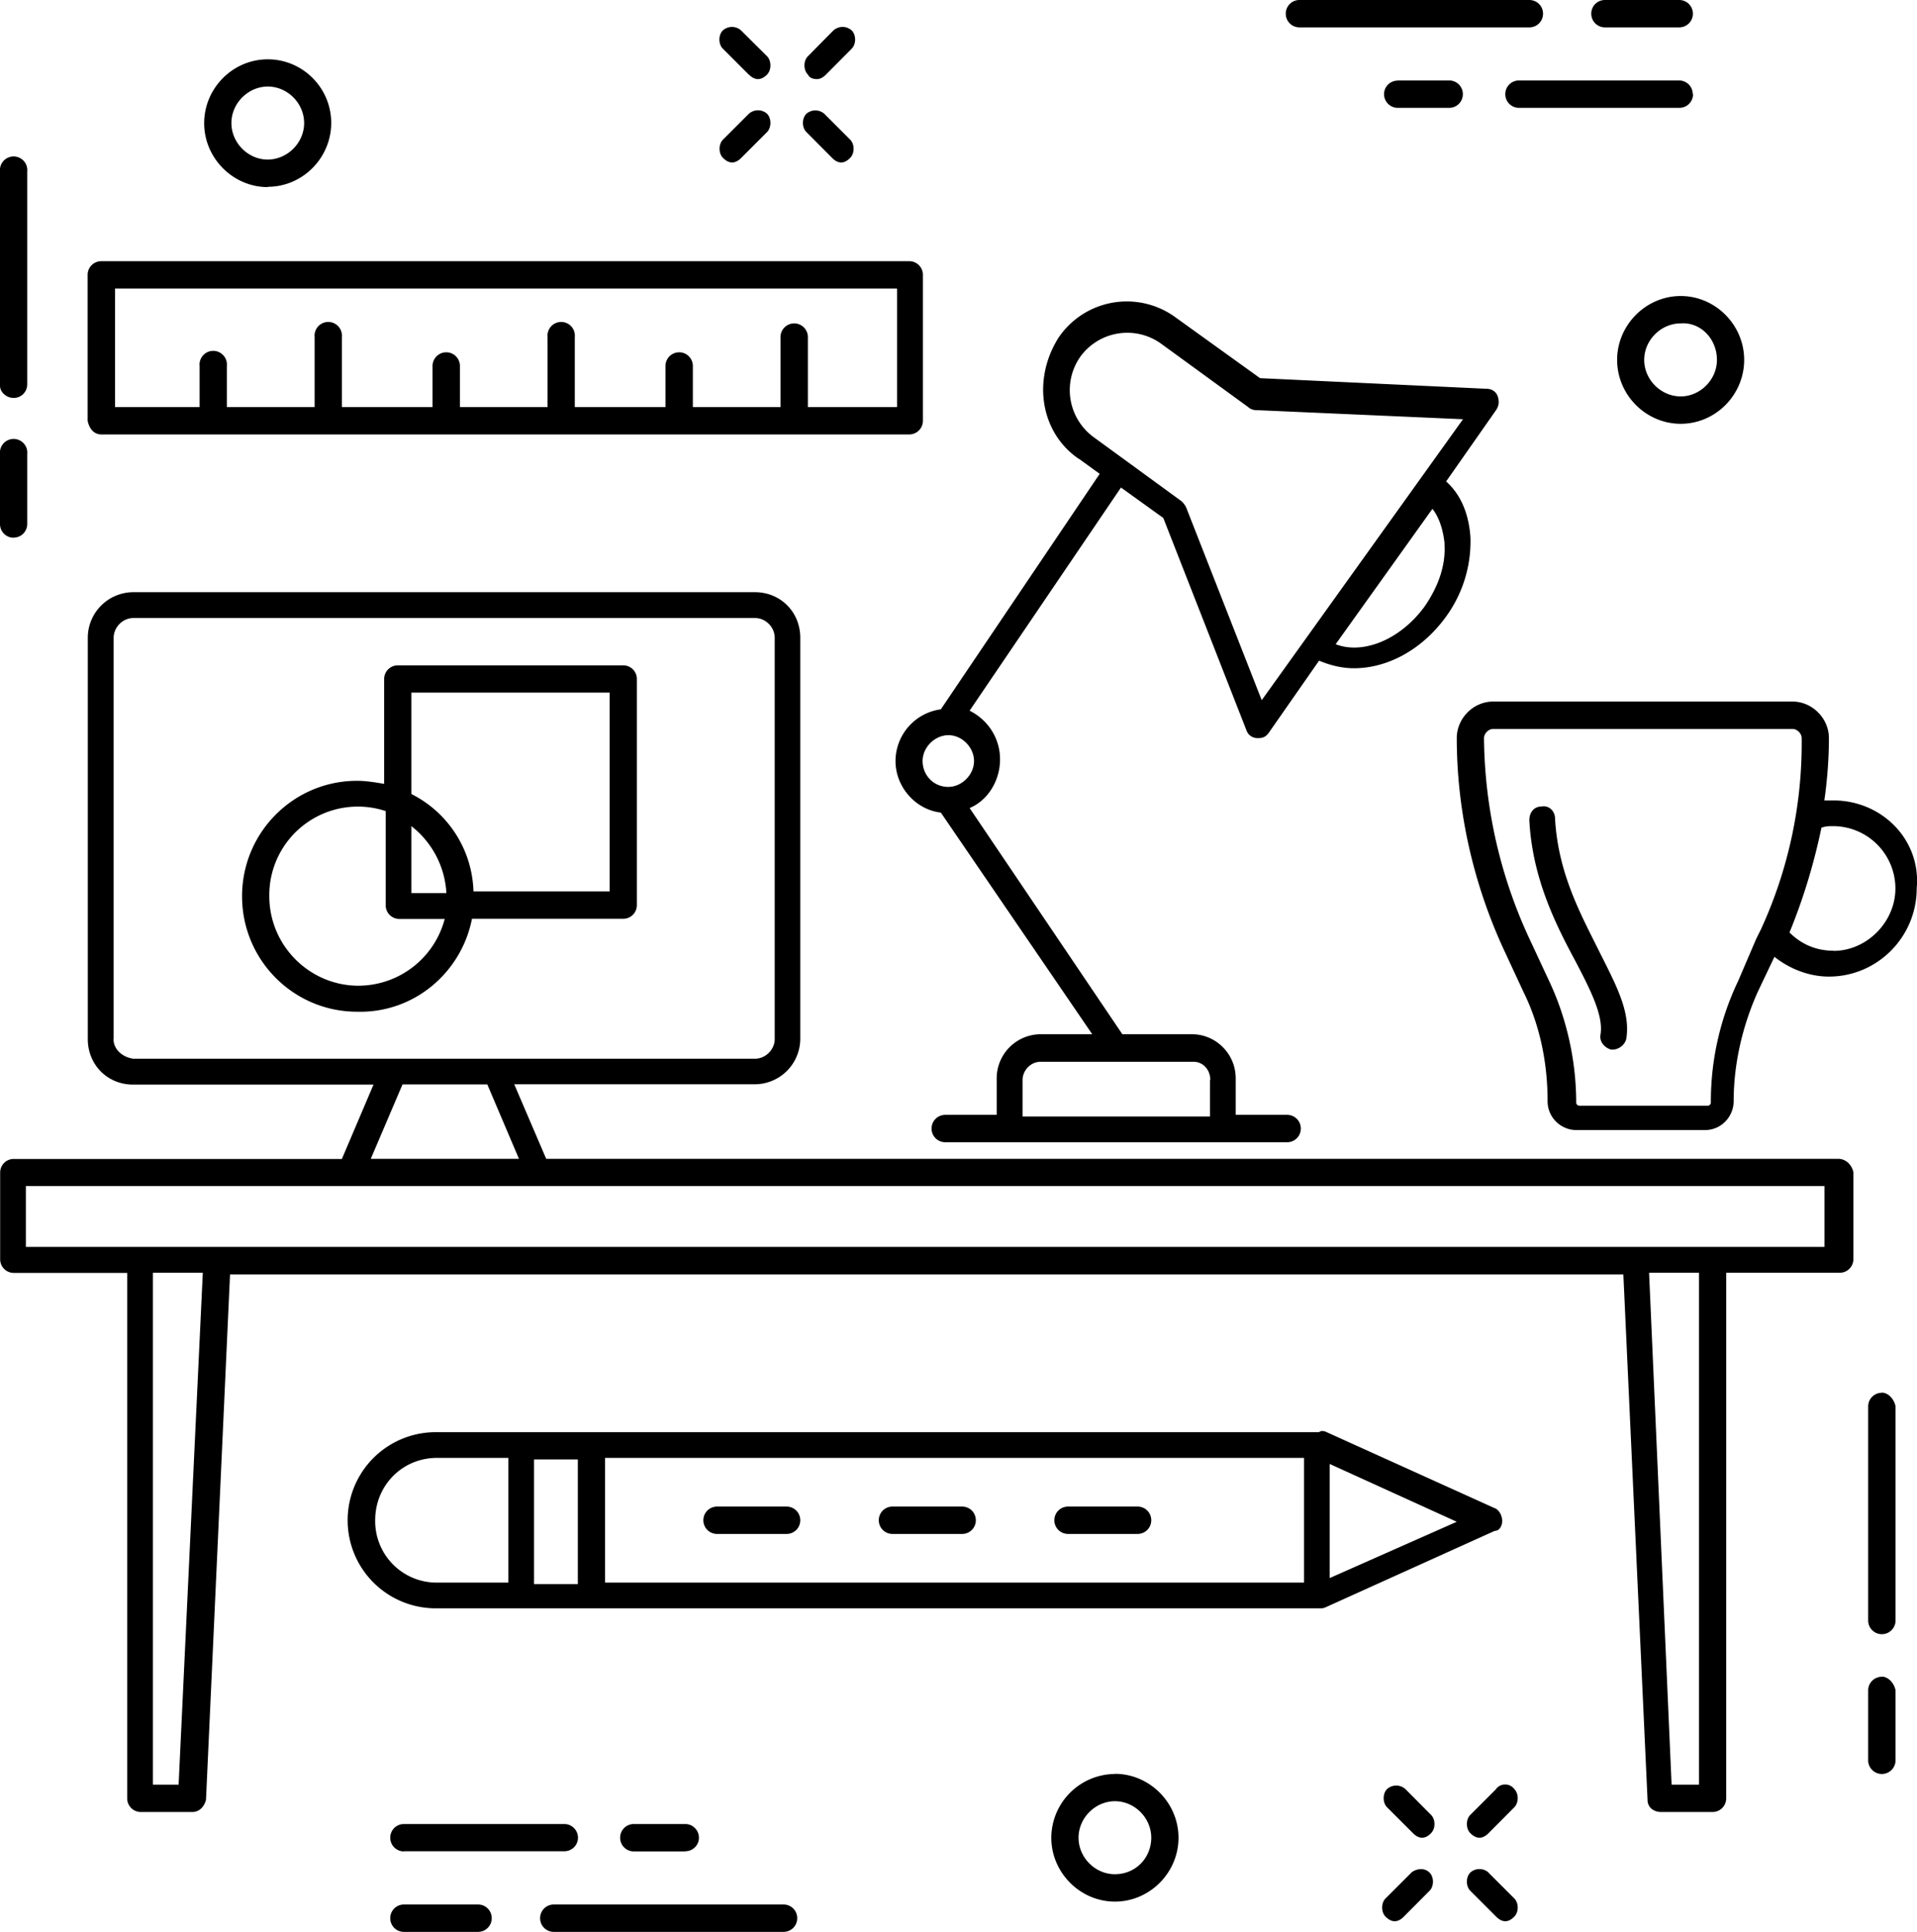 <svg xmlns="http://www.w3.org/2000/svg" viewBox="0 0 126 127">
  <path d="M70.9 30.15l1.38 1-10.44 15.48a3.44 3.44 0 0 0-2.98 3.4c0 1.69 1.3 3.19 2.98 3.39l9.95 14.57H68.4a2.9 2.9 0 0 0-2.89 2.9v2.4h-3.38c-.5 0-.9.4-.9.9s.4.9.9.9h22.47c.5 0 .9-.4.9-.9s-.4-.9-.9-.9h-3.38v-2.4c0-1.6-1.29-2.9-2.88-2.9h-4.57L63.73 53.12c1.2-.5 2-1.8 2-3.2 0-1.4-.8-2.6-2-3.2l9.95-14.67 2.78 2 5.47 13.97c.1.3.4.5.7.5h.1c.3 0 .5-.1.7-.4l3.27-4.69c.7.3 1.5.5 2.29.5 2.19 0 4.47-1.2 6.06-3.4a8.42 8.42 0 0 0 1.6-5.19c-.1-1.5-.6-2.8-1.6-3.69l3.29-4.7c.2-.3.2-.6.1-.9-.1-.3-.4-.49-.7-.49l-14.92-.7-5.56-4a5.42 5.42 0 0 0-7.66 1.3c-1.79 2.8-1.2 6.3 1.3 8zM79.53 71v2.4H67.21v-2.4c0-.6.5-1.2 1.2-1.2h10.04c.6 0 1.1.5 1.1 1.2zm-17.2-19.27c-1 0-1.69-.8-1.69-1.7 0-.9.8-1.7 1.7-1.7.89 0 1.68.8 1.68 1.7 0 .9-.8 1.7-1.69 1.7zm32.61-15.98c.1 1.4-.4 2.8-1.29 4.1-1.59 2.2-4.07 3.2-5.86 2.5l6.36-8.9c.4.5.7 1.3.8 2.3zM71 23.46a3.81 3.81 0 0 1 5.27-.9l5.77 4.2c.1.1.3.2.5.2l13.62.6-13.23 18.47-4.97-12.68c-.1-.2-.2-.3-.3-.4l-5.76-4.2a3.83 3.83 0 0 1-.9-5.29zM6.66 28.56h53.1c.5 0 .9-.4.9-.9v-9.59c0-.5-.4-.9-.9-.9H6.66c-.5 0-.9.4-.9.9v9.59c.1.5.4.9.9.9zm.9-9.59h51.4v7.79H53.1v-4.6a.9.9 0 1 0-1.8 0v4.6h-5.76v-2.7a.9.9 0 1 0-1.8 0v2.7h-5.96v-4.6a.9.9 0 1 0-1.79 0v4.6h-5.76v-2.7a.9.9 0 1 0-1.8 0v2.7h-5.96v-4.6a.9.9 0 1 0-1.79 0v4.6h-5.77v-2.7a.9.9 0 1 0-1.79 0v2.7H7.56v-7.79zM.9 26.16c.5 0 .89-.4.89-.9V11.28a.9.9 0 1 0-1.79 0v14.08c0 .4.4.8.9.8zM.9 35.34c.5 0 .89-.4.89-.9v-4.59a.9.9 0 1 0-1.79 0v4.6c0 .5.4.9.9.9zM123.69 91.56c-.5 0-.9.4-.9.9v14.07a.9.9 0 1 0 1.8 0V92.45c-.1-.5-.5-.9-.9-.9zM123.69 110.23c-.5 0-.9.4-.9.9v4.59a.9.9 0 1 0 1.8 0v-4.6c-.1-.5-.5-.9-.9-.9zM49.22 4.9c.2.2.4.3.6.3.2 0 .4-.1.6-.3.29-.3.29-.9 0-1.2L48.71 2a.9.9 0 0 0-1.2 0c-.3.3-.3.9 0 1.2l1.7 1.7zM54.69 10.38c.2.2.4.3.6.3.2 0 .39-.1.59-.3.3-.3.3-.9 0-1.2l-1.7-1.7a.9.9 0 0 0-1.18 0c-.3.3-.3.9 0 1.2l1.69 1.7zM48.12 10.68c.2 0 .4-.1.6-.3l1.7-1.7c.29-.3.29-.9 0-1.2a.9.9 0 0 0-1.2 0l-1.7 1.7c-.3.3-.3.9 0 1.2.2.2.4.3.6.3zM53.7 5.2c.2 0 .39-.1.59-.3l1.69-1.7c.3-.3.3-.9 0-1.2a.9.9 0 0 0-1.2 0L53.1 3.7c-.3.3-.3.9 0 1.2.1.2.3.3.6.3zM92.37 117.61a.9.9 0 0 0-1.2 0c-.3.3-.3.9 0 1.2l1.7 1.7c.2.2.4.3.6.3.2 0 .4-.1.59-.3.3-.3.3-.9 0-1.2l-1.69-1.7zM97.84 123.1a.9.9 0 0 0-1.2 0c-.3.3-.3.9 0 1.2l1.7 1.7c.2.2.4.3.6.3.2 0 .39-.1.59-.3.3-.3.3-.9 0-1.2l-1.7-1.7zM92.77 123.1l-1.7 1.7c-.3.3-.3.9 0 1.2.2.2.4.3.6.3s.4-.1.6-.3l1.69-1.7c.3-.3.3-.9 0-1.2-.3-.3-.8-.3-1.2 0zM98.34 117.61l-1.7 1.7c-.3.3-.3.9 0 1.2.2.2.4.3.6.3.2 0 .4-.1.6-.3l1.69-1.7c.3-.3.3-.9 0-1.2-.3-.4-.9-.4-1.2 0zM106.29 23.66c0 2.3 1.89 4.2 4.18 4.2s4.17-1.9 4.17-4.2-1.89-4.2-4.17-4.2-4.18 1.9-4.18 4.2zm6.56 0c0 1.3-1.1 2.4-2.38 2.4-1.3 0-2.4-1.1-2.4-2.4 0-1.3 1.1-2.4 2.4-2.4 1.29-.1 2.38 1 2.38 2.4zM17.6 12.28c2.29 0 4.17-1.9 4.17-4.2S19.9 3.9 17.6 3.9s-4.18 1.9-4.18 4.2 1.9 4.2 4.18 4.2zm0-6.59c1.3 0 2.39 1.1 2.39 2.4s-1.1 2.4-2.4 2.4c-1.28 0-2.38-1.1-2.38-2.4s1.1-2.4 2.39-2.4zM73.28 116.62a4.21 4.21 0 0 0-4.18 4.19c0 2.3 1.9 4.2 4.18 4.2 2.29 0 4.18-1.9 4.18-4.2 0-2.3-1.9-4.2-4.18-4.2zm0 6.59c-1.3 0-2.39-1.1-2.39-2.4 0-1.3 1.1-2.4 2.39-2.4 1.3 0 2.39 1.1 2.39 2.4 0 1.3-1 2.4-2.4 2.4zM85.41 1.8h15.11c.5 0 .9-.4.9-.9s-.4-.9-.9-.9H85.41c-.5 0-.9.4-.9.9s.4.9.9.9zM105.5 1.8h4.87c.5 0 .9-.4.9-.9s-.4-.9-.9-.9h-4.88c-.5 0-.9.4-.9.9s.4.9.9.9zM111.26 6.19c0-.5-.4-.9-.9-.9H99.84c-.5 0-.9.4-.9.9s.4.9.9.9h10.54c.5 0 .9-.4.9-.9zM91.87 5.3c-.5 0-.9.4-.9.89s.4.9.9.9h3.38c.5 0 .9-.4.9-.9s-.4-.9-.9-.9h-3.38zM51.5 125.2H36.4c-.5 0-.9.4-.9.9s.4.9.9.9h15.1c.5 0 .9-.4.9-.9s-.4-.9-.9-.9zM31.42 125.2h-4.87c-.5 0-.9.4-.9.9s.4.9.9.9h4.87c.5 0 .9-.4.9-.9s-.4-.9-.9-.9zM26.55 121.7h10.54c.5 0 .9-.4.9-.89s-.4-.9-.9-.9H26.55c-.5 0-.9.4-.9.9s.4.9.9.9zM45.04 121.7c.5 0 .9-.4.9-.89s-.4-.9-.9-.9h-3.38c-.5 0-.9.4-.9.9s.4.9.9.9h3.38zM98.73 99.94c0-.3-.2-.7-.5-.8L87.2 94.15c-.2-.1-.4-.1-.5 0H28.64a5.78 5.78 0 0 0 0 11.58H86.8c.1 0 .2 0 .4-.1l11.04-4.99c.3 0 .5-.3.5-.7zm-60.75-4v8.2H35.1v-8.2h2.88zm-13.32 4c0-2.3 1.79-4.1 4.07-4.1h4.68v8.2h-4.68a4.04 4.04 0 0 1-4.07-4.1zm61.05 4.1H39.77v-8.2h45.94v8.2zm1.69-.3v-7.5l8.35 3.8-8.35 3.7z"/>
  <path d="M58.66 100.84h4.58c.5 0 .9-.4.9-.9s-.4-.9-.9-.9h-4.58c-.5 0-.9.4-.9.9s.4.9.9.9zM70.2 100.84h4.57c.5 0 .9-.4.9-.9s-.4-.9-.9-.9H70.2c-.5 0-.9.4-.9.9s.4.9.9.9zM47.13 100.84h4.57c.5 0 .9-.4.9-.9s-.4-.9-.9-.9h-4.57c-.5 0-.9.4-.9.9s.4.9.9.9z"/>
  <path d="M120.8 76.18H35.9l-2.1-4.9h15.82a3 3 0 0 0 2.98-2.99V41.93c0-1.7-1.3-3-2.98-3H8.75a3 3 0 0 0-2.98 3V68.3c0 1.7 1.29 3 2.98 3h15.8l-2.08 4.89H.9c-.5 0-.89.4-.89.9v5.69c0 .5.4.9.9.9h7.45v34.54c0 .5.4.9.9.9h3.38c.5 0 .8-.4.9-.8l1.58-34.54h91.58l1.59 34.54c0 .5.4.8.9.8h3.37c.5 0 .9-.4.9-.9V83.67h7.46c.5 0 .9-.4.9-.9v-5.7c-.1-.5-.5-.89-1-.89zM7.47 68.29V41.93c0-.7.6-1.3 1.29-1.3h40.87c.7 0 1.29.6 1.29 1.3V68.3c0 .7-.6 1.3-1.3 1.3H8.76c-.7-.1-1.3-.6-1.3-1.3zm18.99 3h5.57l2.08 4.89h-9.74l2.09-4.9zm-14.72 46.03h-1.69V83.67h3.28l-1.59 33.65zm99.93 0h-1.8l-1.48-33.65h3.28v33.65zm8.25-35.35H1.7v-4h118.22v4z"/>
  <path d="M31.02 60.4h9.94c.5 0 .9-.4.9-.9V44.64c0-.5-.4-.9-.9-.9H26.15c-.5 0-.9.4-.9.9v6.89c-.6-.1-1.19-.2-1.78-.2-4.18 0-7.56 3.4-7.56 7.59s3.38 7.59 7.56 7.59c3.77.1 6.86-2.6 7.55-6.1zm-3.98-6.09a6 6 0 0 1 2.3 4.4h-2.3v-4.4zm0-8.78h13.03V58.6h-8.95a7.4 7.4 0 0 0-4.08-6.4v-6.68zM23.56 64.8c-3.18 0-5.86-2.6-5.86-5.9a5.82 5.82 0 0 1 7.65-5.58v6.19c0 .5.4.9.9.9h2.98a5.88 5.88 0 0 1-5.67 4.39zM102.21 53.82c0-.5-.4-.9-.9-.8-.49 0-.79.4-.79.9.2 3.89 1.8 6.98 3.09 9.38.99 1.9 1.78 3.5 1.59 4.7-.1.5.3.9.7 1h.1c.39 0 .79-.3.89-.7.3-1.8-.7-3.6-1.8-5.8-1.19-2.4-2.68-5.09-2.88-8.68z"/>
  <path d="M120.5 52.62h-.59c.2-1.4.3-2.8.3-4.1 0-1.3-1.1-2.4-2.39-2.4H98.14c-1.3 0-2.39 1.1-2.39 2.4 0 4.8 1.1 9.59 3.08 13.88l1.3 2.8c1.09 2.2 1.59 4.69 1.59 7.19 0 1.1.9 1.9 1.89 1.9h8.45c1.09 0 1.89-.9 1.89-1.9 0-2.5.6-5 1.59-7.2l1.09-2.29c1 .8 2.29 1.3 3.58 1.3 3.18 0 5.77-2.6 5.77-5.8.3-3.19-2.29-5.78-5.47-5.78zm-6.26 11.88a18.4 18.4 0 0 0-1.79 7.99c0 .1-.1.2-.2.2h-8.45c-.1 0-.2-.1-.2-.2 0-2.7-.6-5.5-1.78-8l-1.3-2.79a31.89 31.89 0 0 1-2.98-13.18c0-.3.3-.6.6-.6h19.68c.3 0 .6.3.6.6a29.3 29.3 0 0 1-2.68 12.58l-.3.6-1.2 2.8zm6.27-2c-1.1 0-2.09-.4-2.89-1.2.9-2.2 1.6-4.49 2.1-6.89.3-.1.49-.1.79-.1a4.1 4.1 0 0 1 4.07 4.1c0 2.2-1.88 4.1-4.07 4.1z"/>
</svg>
